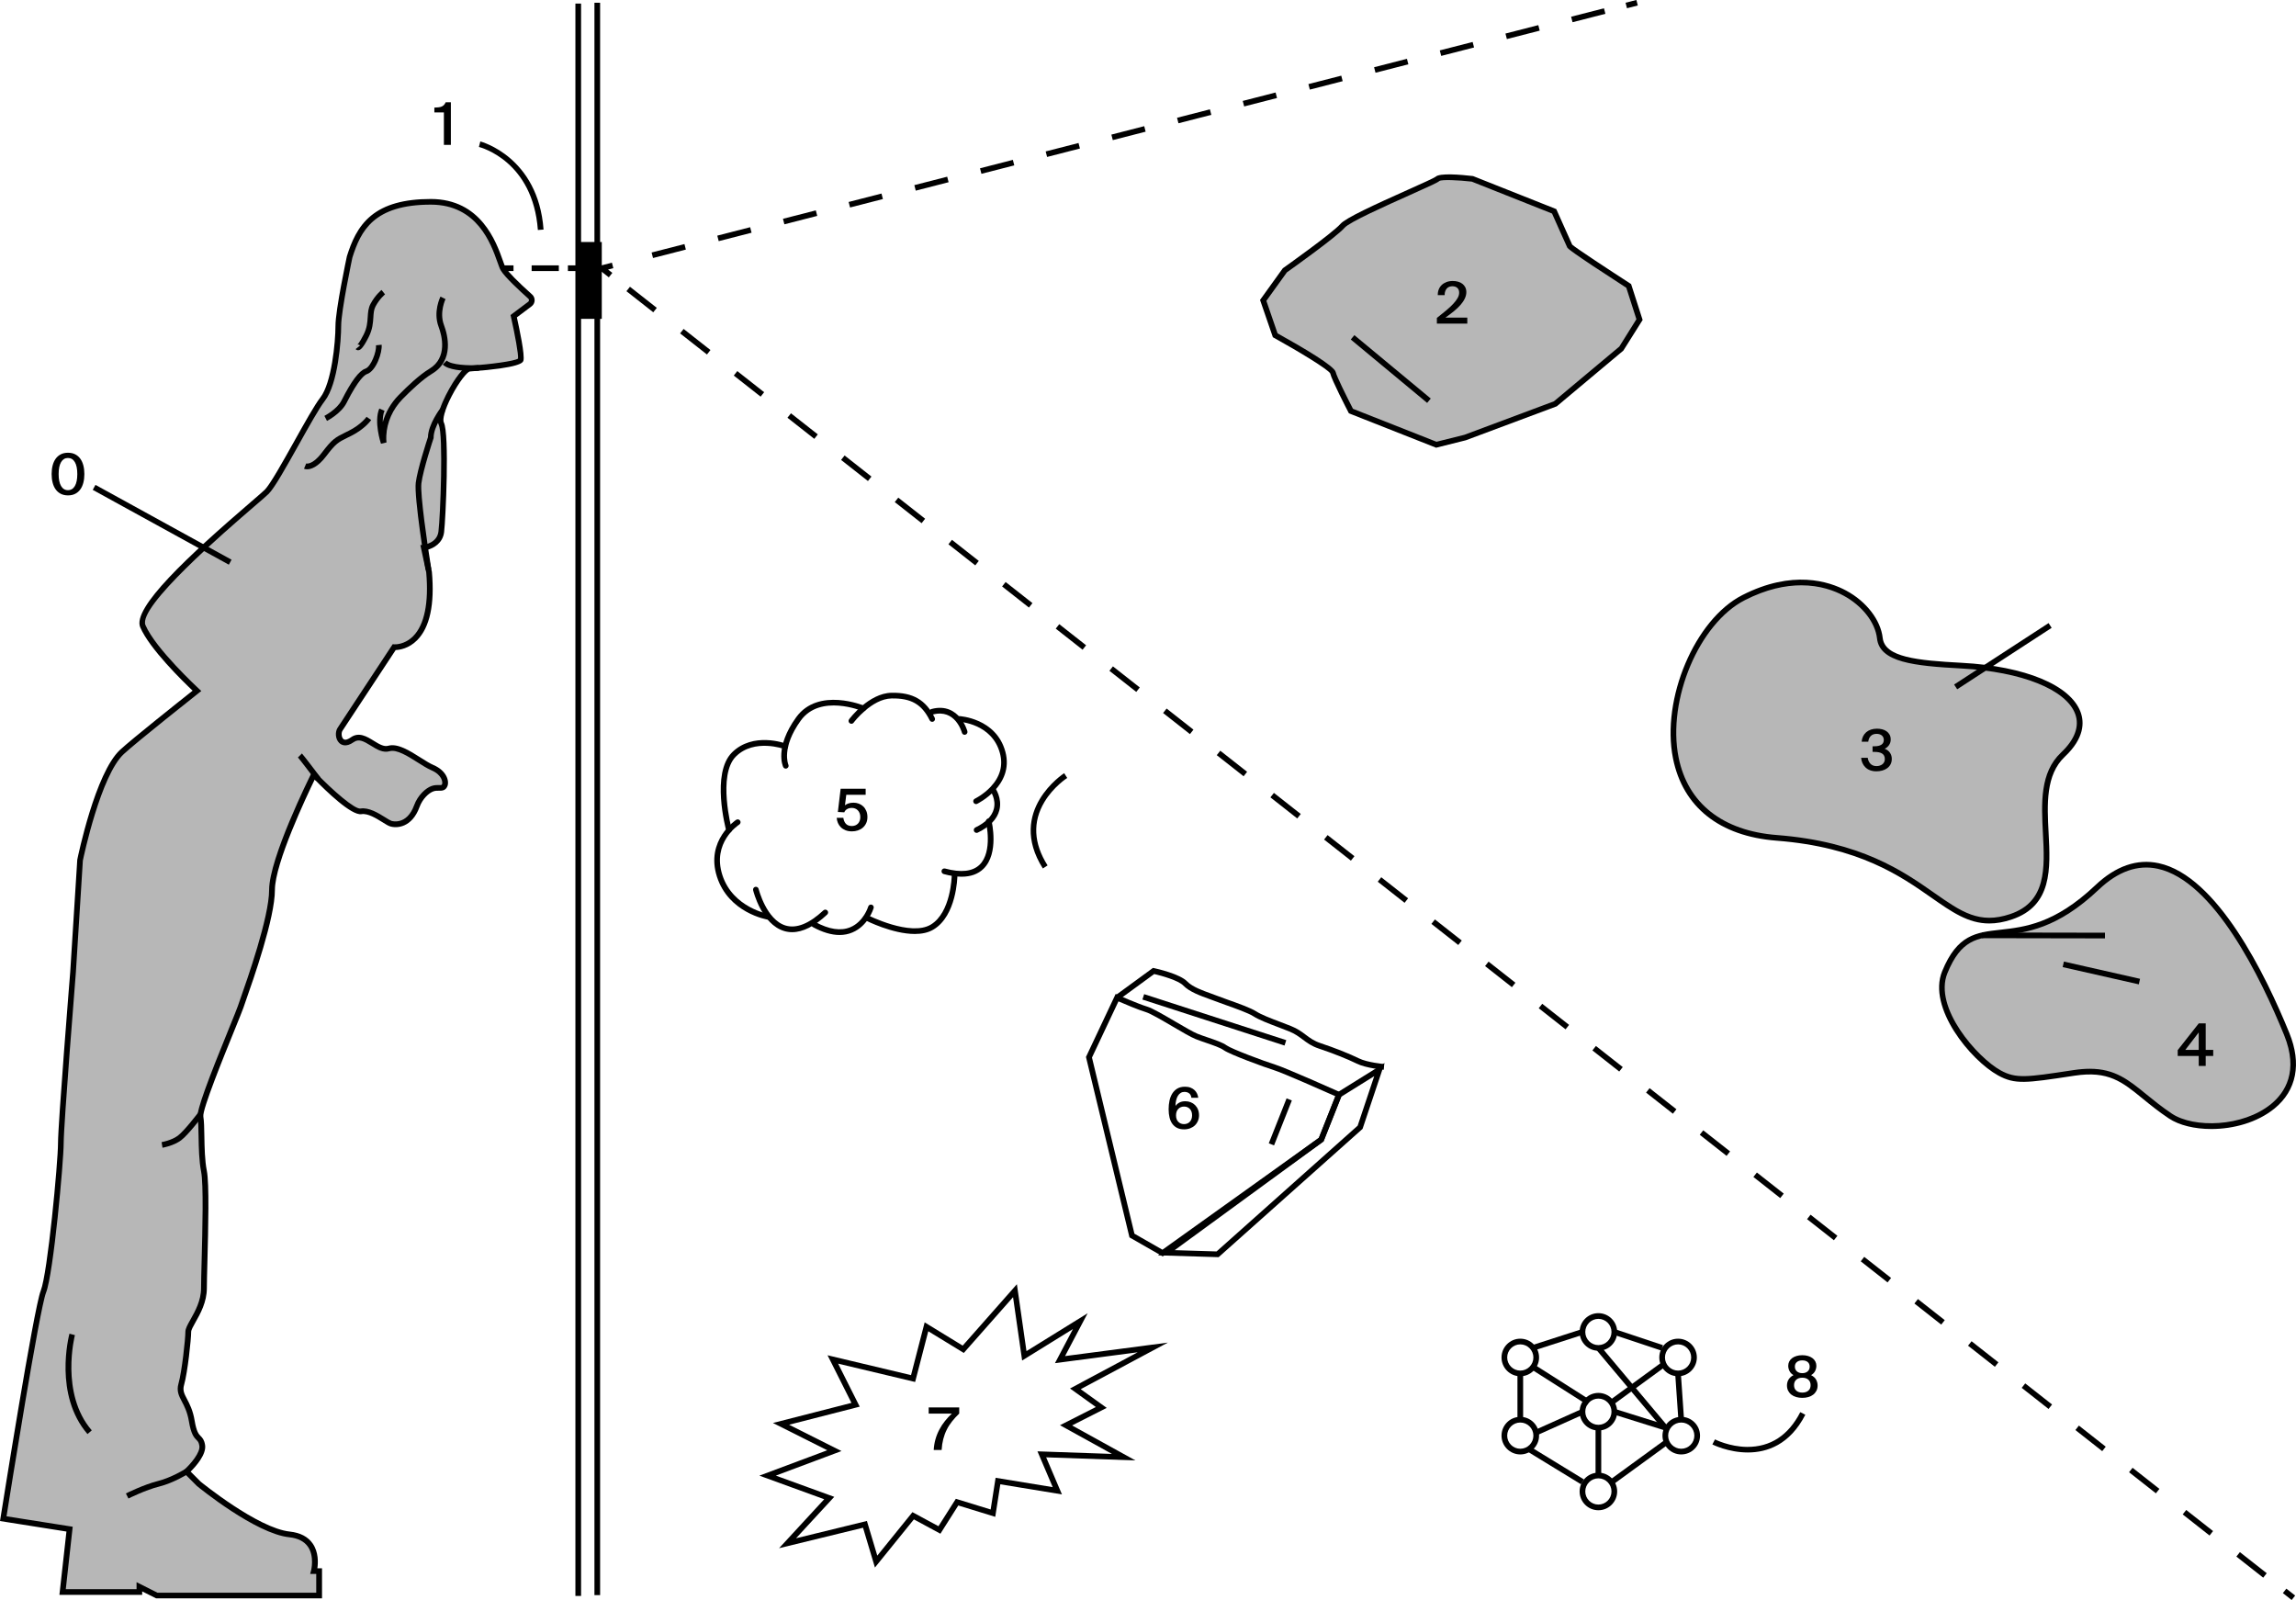 <svg width="564" height="393" viewBox="0 0 564 393" fill="none" xmlns="http://www.w3.org/2000/svg">
<g clip-path="url(#clip0_714_5906)">
<path d="M115.465 90.543C115.465 90.543 127.464 89.685 127.896 88.395C128.328 87.105 126.182 77.67 126.182 77.67L130.154 74.685C130.753 74.232 130.795 73.346 130.238 72.844C128.349 71.15 124.565 67.677 123.611 66.087C122.322 63.939 119.966 49.574 105.821 49.574C92.044 49.574 88.247 55.578 85.891 63.088C85.891 63.088 83.104 76.171 83.104 80.034C83.104 83.897 82.247 94.19 79.243 98.053C76.24 101.916 68.101 118.213 65.53 120.786C62.959 123.36 32.521 147.808 35.092 153.819C37.664 159.823 48.381 169.691 48.381 169.691C48.381 169.691 33.183 181.699 29.95 184.705C23.95 190.283 19.665 211.301 19.665 211.301L17.95 238.755C17.95 238.755 14.947 276.077 14.947 280.791C14.947 285.505 12.376 312.966 10.662 317.255C8.947 321.544 0.794 373.021 0.794 373.021L17.086 375.594L15.372 391.041H34.235V389.75L38.521 391.898H78.386V385.894H77.097C77.097 385.894 79.243 377.742 71.098 376.885C62.952 376.027 48.806 364.444 48.806 364.444L45.803 361.438C45.803 361.438 50.088 357.575 49.663 355.002C49.231 352.429 47.949 354.144 47.092 348.998C46.235 343.852 43.663 342.994 44.52 339.988C45.378 336.983 46.235 328.838 46.235 327.122C46.235 325.407 50.095 321.544 50.095 316.397C50.095 311.251 50.952 291.948 50.095 287.653C49.238 283.364 49.663 276.928 49.238 274.355C48.806 271.781 58.241 249.906 59.098 247.333C59.955 244.759 66.812 226.315 66.812 218.588C66.812 210.862 77.097 190.276 77.097 190.276C77.097 190.276 86.1 199.711 88.672 199.286C91.243 198.854 94.671 201.859 95.96 202.291C97.25 202.724 100.678 202.724 102.392 198.003C103.194 195.806 104.943 194.16 106.253 193.714C107.751 193.205 108.796 194 109.256 192.856C109.577 192.061 109.256 189.851 106.253 188.568C103.249 187.278 98.539 182.989 95.535 183.847C92.532 184.705 89.536 179.558 86.532 181.699C83.529 183.847 82.672 180.409 83.529 179.126C84.386 177.843 96.818 158.966 96.818 158.966C96.818 158.966 107.103 159.823 105.389 140.521L104.099 134.517C104.099 134.517 107.96 134.085 108.385 130.654C108.817 127.223 109.674 106.63 108.385 104.057C107.103 101.484 113.535 90.334 115.465 90.543Z" fill="#B7B7B7"/>
<path d="M79.083 392.596H38.353L34.925 390.88V391.738H14.592L16.32 376.18L0 373.6L0.111 372.91C0.446 370.804 8.285 321.306 10.013 316.99C11.7 312.778 14.25 285.449 14.25 280.784C14.25 276.091 17.128 240.213 17.253 238.693L18.982 211.155C19.156 210.29 23.386 189.851 29.476 184.188C32.354 181.518 44.367 171.978 47.315 169.642C44.994 167.445 36.73 159.405 34.451 154.091C32.403 149.314 46.263 136.497 61.537 123.359C63.321 121.825 64.603 120.717 65.035 120.291C66.345 118.98 69.474 113.395 72.226 108.471C74.819 103.834 77.271 99.448 78.693 97.621C81.466 94.05 82.407 84.043 82.407 80.034C82.407 76.143 85.097 63.479 85.208 62.942C86.281 59.518 87.808 55.711 91.131 52.977C94.483 50.215 99.291 48.877 105.821 48.877C118.168 48.877 121.917 59.455 123.513 63.967C123.792 64.755 124.036 65.445 124.21 65.731C124.858 66.812 127.227 69.218 130.704 72.328C131.129 72.705 131.352 73.249 131.331 73.814C131.311 74.385 131.032 74.901 130.579 75.243L126.969 77.956C127.562 80.62 128.997 87.328 128.565 88.611C128.426 89.036 127.987 90.34 115.52 91.233L115.458 91.24L115.416 91.233C114.796 91.352 112.817 93.702 110.949 97.314C109.151 100.787 108.691 103.081 109.019 103.743C110.454 106.616 109.465 127.697 109.089 130.737C108.754 133.422 106.531 134.656 104.943 135.061L106.092 140.451C106.803 148.464 105.584 154.119 102.476 157.25C100.413 159.321 98.135 159.628 97.201 159.663C95.57 162.146 84.909 178.331 84.121 179.509C83.815 179.977 83.856 181.043 84.323 181.497C84.804 181.964 85.668 181.469 86.135 181.134C88.156 179.691 90.114 180.897 91.842 181.964C93.103 182.745 94.288 183.477 95.347 183.177C97.689 182.508 100.685 184.405 103.326 186.085C104.504 186.831 105.618 187.536 106.531 187.926C109.702 189.286 110.42 191.824 109.904 193.114C109.451 194.244 108.517 194.223 107.834 194.216C107.409 194.209 106.97 194.202 106.483 194.37C105.361 194.753 103.779 196.239 103.054 198.24C101.221 203.282 97.472 203.526 95.751 202.954C95.284 202.8 94.699 202.431 93.954 201.964C92.427 201.015 90.344 199.718 88.804 199.976C86.323 200.395 80.045 194.286 77.306 191.476C75.355 195.492 67.53 212.019 67.53 218.588C67.53 225.513 62.283 240.415 60.311 246.029C60.067 246.726 59.879 247.249 59.781 247.556C59.544 248.253 58.743 250.227 57.635 252.96C55.05 259.32 49.663 272.548 49.949 274.243C50.137 275.352 50.165 277.074 50.2 279.069C50.248 281.879 50.311 285.059 50.799 287.52C51.44 290.728 51.154 301.697 50.952 309.71C50.876 312.555 50.813 315.009 50.813 316.397C50.813 319.842 49.21 322.687 48.039 324.758C47.482 325.742 46.959 326.676 46.959 327.122C46.959 328.963 46.095 337.115 45.217 340.183C44.834 341.522 45.252 342.31 45.942 343.628C46.583 344.856 47.391 346.383 47.803 348.886C48.269 351.683 48.82 352.24 49.301 352.736C49.726 353.168 50.158 353.607 50.374 354.89C50.771 357.261 48.053 360.246 46.827 361.452L49.322 363.949C49.412 364.019 63.349 375.364 71.195 376.187C73.766 376.459 75.662 377.449 76.819 379.13C78.275 381.236 78.156 383.858 77.961 385.197H79.104V392.596H79.083ZM38.681 391.201H77.683V386.591H76.191L76.421 385.72C76.428 385.685 77.285 382.296 75.641 379.918C74.721 378.593 73.167 377.805 71.021 377.582C62.763 376.71 48.945 365.469 48.36 364.988L44.792 361.418L45.336 360.922C46.883 359.528 49.238 356.717 48.973 355.121C48.834 354.27 48.625 354.061 48.283 353.712C47.684 353.105 46.938 352.345 46.402 349.116C46.019 346.829 45.28 345.414 44.681 344.277C43.949 342.882 43.315 341.676 43.852 339.8C44.681 336.892 45.538 328.866 45.538 327.122C45.538 326.313 46.067 325.372 46.799 324.075C47.893 322.136 49.391 319.479 49.391 316.397C49.391 314.996 49.454 312.534 49.531 309.675C49.726 302.178 50.018 290.847 49.405 287.792C48.89 285.205 48.827 281.963 48.778 279.096C48.743 277.158 48.715 275.484 48.541 274.473C48.248 272.723 51.168 265.066 56.311 252.43C57.37 249.829 58.206 247.765 58.429 247.109C58.534 246.803 58.715 246.273 58.966 245.561C60.729 240.548 66.108 225.276 66.108 218.588C66.108 210.792 76.045 190.813 76.47 189.962L76.916 189.077L77.599 189.795C81.808 194.202 87.201 198.833 88.553 198.596C90.616 198.254 92.957 199.711 94.671 200.778C95.284 201.162 95.87 201.524 96.176 201.629C96.211 201.643 99.897 202.807 101.73 197.766C102.615 195.332 104.559 193.554 106.016 193.052C106.74 192.808 107.374 192.815 107.841 192.822C108.503 192.836 108.51 192.815 108.594 192.591C108.789 192.096 108.531 190.304 105.967 189.202C104.956 188.77 103.793 188.031 102.566 187.257C100.169 185.737 97.452 184.021 95.716 184.516C94.065 184.99 92.553 184.056 91.097 183.149C89.292 182.034 88.114 181.42 86.93 182.264C84.937 183.686 83.752 182.898 83.334 182.494C82.323 181.518 82.296 179.705 82.944 178.735C83.787 177.466 96.107 158.763 96.232 158.575L96.462 158.227L96.873 158.261C96.971 158.268 99.354 158.415 101.507 156.232C104.253 153.443 105.354 148.045 104.699 140.612L103.263 133.896L104.03 133.813C104.162 133.799 107.347 133.394 107.702 130.556C108.169 126.846 108.928 106.672 107.772 104.357C106.587 101.986 110.141 95.522 111.946 92.928C114.078 89.866 115.067 89.79 115.479 89.831C120.517 89.469 126.328 88.709 127.255 88.081C127.387 87.077 126.489 82.161 125.506 77.816L125.408 77.377L129.743 74.12C129.91 73.995 129.938 73.834 129.938 73.744C129.945 73.66 129.924 73.493 129.778 73.36C127.673 71.477 124.001 68.081 123.018 66.443C122.774 66.038 122.537 65.362 122.203 64.427C120.572 59.832 117.186 50.264 105.828 50.264C91.821 50.264 88.63 56.701 86.56 63.291C86.546 63.36 83.808 76.282 83.808 80.027C83.808 83.479 83.069 94.266 79.801 98.471C78.442 100.215 75.906 104.754 73.446 109.148C70.373 114.636 67.474 119.824 66.025 121.274C65.558 121.742 64.324 122.802 62.45 124.412C55.37 130.507 33.81 149.043 35.733 153.533C38.214 159.335 48.75 169.07 48.855 169.168L49.454 169.719L48.813 170.228C48.66 170.346 33.601 182.257 30.424 185.207C24.786 190.444 20.584 210.283 20.354 211.385L18.64 238.79C18.612 239.174 15.644 276.147 15.644 280.784C15.644 285.17 13.142 312.924 11.309 317.506C9.749 321.411 2.578 366.299 1.603 372.435L17.86 375.002L16.16 390.329H33.545V388.614L38.681 391.201Z" fill="black"/>
<path d="M142.739 0.879H141.345V391.996H142.739V0.879Z" fill="black"/>
<path d="M147.414 0.677H146.021V391.794H147.414V0.677Z" fill="black"/>
<path d="M147.825 59.441H142.251V78.318H147.825V59.441Z" fill="black"/>
<path d="M126.14 65.18H123.395V66.575H126.14V65.18Z" fill="black"/>
<path d="M137.275 65.18H130.593V66.575H137.275V65.18Z" fill="black"/>
<path d="M142.251 65.18H139.505V66.575H142.251V65.18Z" fill="black"/>
<path d="M401.971 -0.008L399.311 0.674L399.657 2.025L402.317 1.343L401.971 -0.008Z" fill="black"/>
<path d="M160.41 63.374L160.062 62.021L168.131 59.95L168.479 61.303L160.41 63.374ZM176.549 59.232L176.2 57.879L184.27 55.808L184.618 57.161L176.549 59.232ZM192.68 55.097L192.332 53.744L200.401 51.673L200.75 53.026L192.68 55.097ZM208.812 50.962L208.464 49.609L216.533 47.538L216.881 48.89L208.812 50.962ZM224.951 46.826L224.602 45.473L232.671 43.402L233.02 44.755L224.951 46.826ZM241.082 42.691L240.734 41.338L248.803 39.267L249.151 40.62L241.082 42.691ZM257.214 38.549L256.865 37.196L264.935 35.125L265.283 36.478L257.214 38.549ZM273.352 34.414L273.004 33.061L281.073 30.99L281.422 32.343L273.352 34.414ZM289.484 30.278L289.136 28.926L297.205 26.855L297.553 28.207L289.484 30.278ZM305.623 26.143L305.274 24.79L313.343 22.719L313.692 24.072L305.623 26.143ZM321.754 22.008L321.406 20.655L329.475 18.584L329.823 19.937L321.754 22.008ZM337.886 17.866L337.537 16.513L345.607 14.442L345.955 15.795L337.886 17.866ZM354.024 13.73L353.676 12.378L361.745 10.307L362.094 11.659L354.024 13.73ZM370.156 9.595L369.807 8.242L377.877 6.171L378.225 7.524L370.156 9.595ZM386.287 5.46L385.939 4.107L394.008 2.036L394.357 3.389L386.287 5.46Z" fill="black"/>
<path d="M149.554 68.123L146.285 65.557L150.313 64.518L150.662 65.871L149.365 66.206L150.418 67.028L149.554 68.123Z" fill="black"/>
<path d="M555.945 387.512L549.353 382.331L550.217 381.236L556.809 386.417L555.945 387.512ZM542.761 377.156L536.169 371.975L537.033 370.88L543.625 376.062L542.761 377.156ZM529.584 366.794L522.992 361.613L523.856 360.518L530.448 365.699L529.584 366.794ZM516.4 356.432L509.807 351.25L510.672 350.155L517.264 355.337L516.4 356.432ZM503.216 346.069L496.624 340.888L497.488 339.793L504.08 344.974L503.216 346.069ZM490.031 335.714L483.439 330.532L484.304 329.438L490.896 334.619L490.031 335.714ZM476.854 325.351L470.262 320.17L471.126 319.075L477.719 324.256L476.854 325.351ZM463.67 314.989L457.078 309.807L457.942 308.713L464.534 313.894L463.67 314.989ZM450.486 304.633L443.894 299.452L444.758 298.357L451.35 303.538L450.486 304.633ZM437.302 294.271L430.71 289.089L431.574 287.995L438.166 293.176L437.302 294.271ZM424.125 283.908L417.533 278.727L418.397 277.632L424.989 282.813L424.125 283.908ZM410.941 273.553L404.349 268.371L405.213 267.277L411.805 272.458L410.941 273.553ZM397.757 263.19L391.165 258.009L392.029 256.914L398.621 262.095L397.757 263.19ZM384.573 252.828L377.981 247.646L378.845 246.552L385.437 251.733L384.573 252.828ZM371.389 242.472L364.797 237.291L365.661 236.196L372.253 241.377L371.389 242.472ZM358.212 232.11L351.62 226.928L352.484 225.834L359.076 231.015L358.212 232.11ZM345.028 221.747L338.436 216.566L339.3 215.471L345.892 220.652L345.028 221.747ZM331.844 211.392L325.252 206.21L326.116 205.116L332.708 210.297L331.844 211.392ZM318.66 201.029L312.068 195.848L312.932 194.753L319.524 199.934L318.66 201.029ZM305.483 190.667L298.891 185.486L299.755 184.391L306.347 189.572L305.483 190.667ZM292.299 180.311L285.707 175.13L286.571 174.035L293.163 179.216L292.299 180.311ZM279.115 169.949L272.523 164.768L273.387 163.673L279.979 168.854L279.115 169.949ZM265.931 159.586L259.339 154.405L260.203 153.31L266.795 158.492L265.931 159.586ZM252.754 149.231L246.162 144.05L247.026 142.955L253.618 148.136L252.754 149.231ZM239.57 138.868L232.978 133.687L233.842 132.592L240.434 137.774L239.57 138.868ZM226.386 128.506L219.794 123.325L220.658 122.23L227.25 127.411L226.386 128.506ZM213.202 118.15L206.61 112.969L207.474 111.874L214.066 117.056L213.202 118.15ZM200.025 107.788L193.433 102.607L194.297 101.512L200.889 106.693L200.025 107.788ZM186.841 97.425L180.249 92.244L181.113 91.149L187.705 96.331L186.841 97.425ZM173.657 87.07L167.065 81.889L167.929 80.794L174.521 85.975L173.657 87.07ZM160.473 76.707L153.881 71.526L154.745 70.431L161.337 75.613L160.473 76.707Z" fill="black"/>
<path d="M561.634 390.205L560.774 391.302L562.933 392.999L563.794 391.902L561.634 390.205Z" fill="black"/>
<path d="M39.921 281.907L39.691 280.533C39.712 280.526 42.123 280.115 43.677 278.95C45.294 277.737 48.681 273.281 48.715 273.232L49.823 274.076C49.677 274.264 46.283 278.734 44.514 280.066C42.681 281.439 40.033 281.893 39.921 281.907Z" fill="black"/>
<path d="M77.627 191.803C76.066 189.739 73.481 186.357 73.181 186.05L74.164 185.067C74.603 185.506 78.052 190.053 78.735 190.96L77.627 191.803Z" fill="black"/>
<path d="M31.546 368.07L30.925 366.822C31.107 366.731 35.322 364.632 38.785 363.767C42.061 362.945 45.412 360.873 45.447 360.853L46.186 362.038C46.039 362.129 42.625 364.249 39.127 365.127C35.803 365.95 31.587 368.049 31.546 368.07Z" fill="black"/>
<path d="M115.952 91.107C113.743 91.107 110.106 90.891 108.754 89.538L109.737 88.555C110.824 89.643 115.13 89.817 117.59 89.671L117.674 91.066C117.471 91.073 116.823 91.107 115.952 91.107Z" fill="black"/>
<path d="M80.324 103.388L79.689 102.146C79.717 102.132 82.783 100.529 83.891 98.346C86.281 93.611 88.191 91.066 89.724 90.557C91.124 90.096 92.518 86.373 92.365 84.811L93.751 84.671C93.94 86.596 92.4 91.142 90.156 91.882C89.633 92.056 88.107 93.088 85.132 98.974C83.822 101.568 80.463 103.311 80.324 103.388Z" fill="black"/>
<path d="M87.968 86.024C87.724 86.024 87.501 85.919 87.355 85.738L88.442 84.866C88.219 84.587 87.877 84.594 87.752 84.678C87.801 84.65 88.233 84.322 89.313 82.195C90.163 80.522 90.246 79.162 90.33 77.844C90.4 76.714 90.469 75.654 91.027 74.608C92.17 72.468 93.654 71.268 93.717 71.219L94.588 72.307C94.574 72.314 93.257 73.388 92.253 75.264C91.835 76.045 91.779 76.917 91.717 77.928C91.633 79.253 91.529 80.898 90.553 82.823C89.104 85.682 88.497 85.975 88.051 86.017C88.031 86.024 87.996 86.024 87.968 86.024Z" fill="black"/>
<path d="M104.566 140.005C104.448 139.273 101.688 122.042 102.127 118.555C102.538 115.27 104.803 108.346 105.124 107.369C105.193 104.19 108.064 100.403 108.183 100.243L109.291 101.086C109.263 101.121 106.517 104.754 106.517 107.488V107.6L106.483 107.704C106.455 107.781 103.925 115.403 103.514 118.722C103.187 121.358 104.963 133.645 105.946 139.782L104.566 140.005Z" fill="black"/>
<path d="M93.584 108.994C93.508 108.771 91.8 103.555 93.173 100.347L94.455 100.898C94.114 101.693 94.009 102.676 94.03 103.667C94.72 101.226 96.044 98.945 97.905 97.049C99.988 94.922 102.984 92.07 105.458 90.584C109.981 87.865 108.559 82.467 107.737 80.271C106.357 76.596 108.12 73.004 108.197 72.851L109.444 73.472C109.43 73.507 107.883 76.686 109.047 79.783C109.995 82.307 111.604 88.52 106.183 91.777C103.842 93.186 100.936 95.947 98.908 98.018C96.476 100.508 95.055 103.694 94.894 107C94.866 107.613 94.88 108.178 94.943 108.673L93.584 108.994Z" fill="black"/>
<path d="M75.46 115.27C75.028 115.27 74.756 115.166 74.679 115.131L75.216 113.841C75.23 113.848 76.686 114.294 79.007 111.24C81.613 107.802 82.309 107.46 84.881 106.191L85.696 105.786C88.692 104.28 90.023 102.397 90.037 102.376L91.187 103.164C91.124 103.255 89.668 105.354 86.323 107.035L85.501 107.439C83.041 108.653 82.532 108.911 80.121 112.083C78.059 114.782 76.386 115.27 75.46 115.27Z" fill="black"/>
<path d="M21.49 352.24C13.198 342.638 16.898 328.196 17.058 327.583L18.403 327.938C18.368 328.078 14.738 342.282 22.542 351.327L21.49 352.24Z" fill="black"/>
<path d="M132.126 56.492C130.892 39.644 118.189 36.234 117.646 36.094L117.987 34.742C118.127 34.776 132.209 38.5 133.52 56.387L132.126 56.492Z" fill="black"/>
<path d="M285.624 308.608L277.45 303.929L266.76 259.613L274.056 244.139L274.676 244.411C274.725 244.432 279.526 246.552 281.812 247.249C283.171 247.66 286 249.32 288.731 250.924C290.885 252.186 293.108 253.49 294.181 253.915C295.003 254.243 295.923 254.557 296.808 254.857C298.64 255.485 300.368 256.07 301.351 256.782C302.626 257.695 310.723 260.708 313.309 261.51C315.866 262.305 328.646 268.009 329.189 268.253L329.803 268.525L325.113 280.359L324.946 280.477L285.624 308.608ZM278.669 303.022L285.547 306.955L323.977 279.466L328.026 269.257C325.399 268.085 315.079 263.518 312.911 262.848C310.64 262.144 302.083 259.02 300.557 257.925C299.734 257.332 298.027 256.754 296.376 256.182C295.47 255.875 294.536 255.554 293.679 255.213C292.501 254.745 290.334 253.476 288.035 252.123C285.498 250.638 282.62 248.943 281.422 248.581C279.533 248.009 276.147 246.566 274.746 245.959L268.238 259.759L278.669 303.022Z" fill="black"/>
<path d="M299.351 308.789L284.446 308.336L323.977 279.466L328.36 268.413L340.123 261.091L334.708 277.276L299.351 308.789ZM288.55 307.067L298.842 307.381L333.503 276.488L337.572 264.327L329.489 269.362L325.127 280.359L288.55 307.067Z" fill="black"/>
<path d="M339.913 262.758C339.732 262.744 335.503 262.367 333.21 261.224C331.043 260.15 327.252 258.643 323.998 257.57C322.158 256.963 321.036 256.119 319.956 255.31C318.988 254.585 318.075 253.902 316.625 253.323C315.81 253.002 314.974 252.681 314.138 252.36C311.601 251.398 309.211 250.485 307.838 249.599C306.668 248.839 303.407 247.674 301.023 246.83C299.985 246.461 299.086 246.14 298.466 245.896C298.041 245.729 297.553 245.554 297.024 245.359C294.85 244.578 292.139 243.602 290.662 242.068C289.449 240.812 285.359 239.662 283.533 239.243L274.816 245.61L273.993 244.48L283.219 237.737L283.526 237.8C284.167 237.939 289.86 239.209 291.665 241.091C292.912 242.388 295.456 243.302 297.491 244.034C298.034 244.229 298.543 244.411 298.975 244.585C299.567 244.822 300.459 245.136 301.483 245.506C304.069 246.426 307.281 247.57 308.591 248.42C309.838 249.229 312.159 250.115 314.626 251.049C315.462 251.37 316.312 251.691 317.134 252.019C318.758 252.66 319.789 253.434 320.786 254.18C321.824 254.961 322.806 255.694 324.43 256.231C327.747 257.325 331.607 258.86 333.83 259.961C335.893 260.987 339.99 261.349 340.032 261.356L339.913 262.758Z" fill="black"/>
<path d="M281.056 244.185L280.627 245.512L315.536 256.809L315.965 255.482L281.056 244.185Z" fill="black"/>
<path d="M316.041 269.783L311.669 280.816L312.964 281.331L317.337 270.297L316.041 269.783Z" fill="black"/>
<path d="M214.923 385.022L211.996 375.246L191.37 380.274L202.464 368.244L186.534 362.45L203.209 356.215L189.865 349.514L209.153 344.577L203.279 332.882L223.787 337.764L227.139 324.8L236.476 330.511L249.792 315.428L252.148 331.864L267.171 322.562L261.625 333.085L286.871 329.772L265.471 341.216L271.861 345.804L263.353 350.121L278.913 358.712L256.984 357.952L260.865 367.059L245.723 364.576L244.476 372.568L235.403 369.779L231.006 376.717L224.491 373.196L214.923 385.022ZM212.951 373.579L215.502 382.094L224.135 371.417L230.525 374.869L234.797 368.133L243.347 370.762L244.566 362.973L258.593 365.274L254.845 356.48L273.143 357.115L260.377 350.065L269.185 345.595L262.844 341.041L279.47 332.15L259.144 334.821L263.562 326.446L251.082 334.172L248.852 318.615L236.755 332.317L228.024 326.983L224.797 339.444L205.878 334.939L211.188 345.504L193.837 349.946L206.708 356.411L190.583 362.443L204.931 367.659L195.544 377.833L212.951 373.579Z" fill="black"/>
<path d="M392.636 370.95C390.092 370.95 388.023 368.879 388.023 366.334C388.023 363.788 390.092 361.717 392.636 361.717C395.179 361.717 397.249 363.788 397.249 366.334C397.249 368.879 395.179 370.95 392.636 370.95ZM392.636 363.112C390.859 363.112 389.416 364.555 389.416 366.334C389.416 368.112 390.859 369.555 392.636 369.555C394.413 369.555 395.855 368.112 395.855 366.334C395.855 364.555 394.413 363.112 392.636 363.112Z" fill="black"/>
<path d="M412.99 357.24C410.447 357.24 408.377 355.169 408.377 352.624C408.377 350.079 410.447 348.008 412.99 348.008C415.533 348.008 417.603 350.079 417.603 352.624C417.603 355.169 415.533 357.24 412.99 357.24ZM412.99 349.402C411.213 349.402 409.771 350.846 409.771 352.624C409.771 354.402 411.213 355.846 412.99 355.846C414.767 355.846 416.209 354.402 416.209 352.624C416.209 350.846 414.767 349.402 412.99 349.402Z" fill="black"/>
<path d="M412.21 338.043C409.666 338.043 407.597 335.972 407.597 333.426C407.597 330.881 409.666 328.81 412.21 328.81C414.753 328.81 416.823 330.881 416.823 333.426C416.823 335.972 414.753 338.043 412.21 338.043ZM412.21 330.204C410.433 330.204 408.99 331.648 408.99 333.426C408.99 335.204 410.433 336.648 412.21 336.648C413.986 336.648 415.429 335.204 415.429 333.426C415.429 331.648 413.98 330.204 412.21 330.204Z" fill="black"/>
<path d="M392.636 331.774C390.092 331.774 388.023 329.702 388.023 327.157C388.023 324.612 390.092 322.541 392.636 322.541C395.179 322.541 397.249 324.612 397.249 327.157C397.249 329.702 395.179 331.774 392.636 331.774ZM392.636 323.942C390.859 323.942 389.416 325.386 389.416 327.164C389.416 328.942 390.859 330.386 392.636 330.386C394.413 330.386 395.855 328.942 395.855 327.164C395.855 325.386 394.413 323.942 392.636 323.942Z" fill="black"/>
<path d="M392.636 351.362C390.092 351.362 388.023 349.291 388.023 346.745C388.023 344.2 390.092 342.129 392.636 342.129C395.179 342.129 397.249 344.2 397.249 346.745C397.249 349.291 395.179 351.362 392.636 351.362ZM392.636 343.524C390.859 343.524 389.416 344.967 389.416 346.745C389.416 348.524 390.859 349.967 392.636 349.967C394.413 349.967 395.855 348.524 395.855 346.745C395.855 344.967 394.413 343.524 392.636 343.524Z" fill="black"/>
<path d="M373.452 357.24C370.908 357.24 368.839 355.169 368.839 352.624C368.839 350.079 370.908 348.008 373.452 348.008C375.995 348.008 378.065 350.079 378.065 352.624C378.065 355.169 375.995 357.24 373.452 357.24ZM373.452 349.402C371.675 349.402 370.233 350.846 370.233 352.624C370.233 354.402 371.675 355.846 373.452 355.846C375.229 355.846 376.671 354.402 376.671 352.624C376.671 350.846 375.229 349.402 373.452 349.402Z" fill="black"/>
<path d="M373.452 338.043C370.908 338.043 368.839 335.972 368.839 333.426C368.839 330.881 370.908 328.81 373.452 328.81C375.995 328.81 378.065 330.881 378.065 333.426C378.065 335.972 375.995 338.043 373.452 338.043ZM373.452 330.204C371.675 330.204 370.233 331.648 370.233 333.426C370.233 335.204 371.675 336.648 373.452 336.648C375.229 336.648 376.671 335.204 376.671 333.426C376.671 331.648 375.229 330.204 373.452 330.204Z" fill="black"/>
<path d="M388.492 326.484L376.35 330.403L376.777 331.73L388.92 327.811L388.492 326.484Z" fill="black"/>
<path d="M396.764 326.485L396.323 327.808L408.064 331.724L408.505 330.401L396.764 326.485Z" fill="black"/>
<path d="M412.891 337.287L411.5 337.383L412.283 348.743L413.673 348.647L412.891 337.287Z" fill="black"/>
<path d="M374.149 337.345H372.755V348.705H374.149V337.345Z" fill="black"/>
<path d="M375.903 355.319L375.177 356.509L388.347 364.563L389.074 363.372L375.903 355.319Z" fill="black"/>
<path d="M408.666 353.872L395.417 363.515L396.237 364.643L409.485 355L408.666 353.872Z" fill="black"/>
<path d="M388.432 346.127L377.082 351.219L377.652 352.492L389.002 347.399L388.432 346.127Z" fill="black"/>
<path d="M407.899 334.82L395.437 343.921L396.258 345.048L408.721 335.947L407.899 334.82Z" fill="black"/>
<path d="M376.943 335.182L376.196 336.36L389.902 345.069L390.649 343.891L376.943 335.182Z" fill="black"/>
<path d="M393.333 350.664H391.939V362.415H393.333V350.664Z" fill="black"/>
<path d="M396.774 346.078L396.358 347.409L408.882 351.326L409.298 349.995L396.774 346.078Z" fill="black"/>
<path d="M393.17 330.623L392.103 331.52L408.543 351.106L409.61 350.208L393.17 330.623Z" fill="black"/>
<path d="M239.765 197.501C239.507 197.501 239.256 197.354 239.138 197.103C238.971 196.755 239.117 196.343 239.466 196.176C239.486 196.169 241.563 195.158 243.347 193.254C245.667 190.778 246.434 188.003 245.625 185.004C243.66 177.71 235.696 177.292 235.612 177.285C235.229 177.271 234.929 176.943 234.943 176.56C234.957 176.176 235.285 175.869 235.668 175.89C235.758 175.897 244.734 176.371 246.963 184.635C249.207 192.968 240.141 197.389 240.051 197.431C239.967 197.48 239.863 197.501 239.765 197.501Z" fill="black"/>
<path d="M236.957 180.486C236.65 180.486 236.372 180.283 236.288 179.97C236.218 179.725 234.595 174.042 229.145 175.507C228.776 175.604 228.393 175.388 228.288 175.011C228.191 174.642 228.407 174.258 228.783 174.154C232.344 173.191 234.574 174.746 235.821 176.225C237.131 177.773 237.612 179.523 237.633 179.6C237.73 179.97 237.514 180.353 237.145 180.451C237.075 180.479 237.013 180.486 236.957 180.486Z" fill="black"/>
<path d="M239.898 204.572C239.64 204.572 239.389 204.425 239.271 204.181C239.103 203.833 239.25 203.414 239.591 203.247C242.148 202.006 243.681 200.464 244.134 198.665C244.727 196.343 243.319 194.342 243.305 194.321C243.082 194.007 243.152 193.575 243.465 193.345C243.779 193.121 244.211 193.191 244.441 193.505C244.518 193.61 246.239 196.057 245.493 199.007C244.929 201.225 243.152 203.072 240.204 204.502C240.1 204.551 239.995 204.572 239.898 204.572Z" fill="black"/>
<path d="M236.197 215.339C234.88 215.339 233.41 215.122 231.793 214.683C231.424 214.585 231.201 214.202 231.299 213.825C231.396 213.456 231.779 213.233 232.156 213.33C236.065 214.383 238.915 214.063 240.629 212.389C243.918 209.181 242.218 201.964 242.197 201.894C242.107 201.517 242.336 201.141 242.713 201.05C243.089 200.959 243.465 201.19 243.556 201.566C243.633 201.894 245.458 209.634 241.605 213.386C240.274 214.69 238.462 215.339 236.197 215.339Z" fill="black"/>
<path d="M224.721 229.404C219.23 229.404 212.875 226.196 212.526 226.022C212.185 225.848 212.045 225.429 212.22 225.081C212.394 224.739 212.812 224.599 213.153 224.774C213.258 224.83 223.682 230.08 228.637 227.103C233.598 224.118 233.786 215.192 233.786 215.102C233.793 214.718 234.093 214.432 234.49 214.411C234.874 214.418 235.18 214.732 235.18 215.116C235.173 215.513 234.971 224.913 229.355 228.288C228.031 229.097 226.421 229.404 224.721 229.404Z" fill="black"/>
<path d="M206.241 229.655C204.241 229.655 202.039 229.007 199.649 227.703C199.307 227.521 199.182 227.096 199.37 226.754C199.551 226.412 199.976 226.294 200.318 226.475C203.649 228.288 206.519 228.714 208.847 227.758C212.129 226.405 213.265 222.717 213.272 222.675C213.383 222.305 213.773 222.096 214.136 222.207C214.505 222.319 214.714 222.71 214.603 223.072C214.547 223.247 213.258 227.438 209.369 229.041C208.394 229.453 207.349 229.655 206.241 229.655Z" fill="black"/>
<path d="M194.583 228.965C193.9 228.965 193.238 228.867 192.59 228.672C187.099 227.026 185.085 219.014 185.001 218.672C184.911 218.295 185.141 217.919 185.51 217.828C185.886 217.738 186.263 217.968 186.353 218.337C186.374 218.414 188.263 225.917 192.994 227.333C195.635 228.121 198.757 226.873 202.255 223.609C202.534 223.344 202.98 223.365 203.237 223.644C203.502 223.923 203.481 224.369 203.203 224.627C200.116 227.514 197.224 228.965 194.583 228.965Z" fill="black"/>
<path d="M209.14 177.773C208.993 177.773 208.847 177.731 208.721 177.633C208.415 177.403 208.352 176.964 208.582 176.657C208.777 176.399 213.418 170.263 218.993 170.158C224.261 170.06 227.431 171.894 229.612 176.295C229.787 176.636 229.64 177.055 229.299 177.229C228.957 177.403 228.539 177.257 228.365 176.915C226.407 172.968 223.78 171.469 219.021 171.553C214.115 171.643 209.739 177.431 209.697 177.494C209.565 177.682 209.356 177.773 209.14 177.773Z" fill="black"/>
<path d="M193.015 188.791C192.757 188.791 192.506 188.645 192.388 188.394C192.297 188.198 190.214 183.603 195.565 176.183C201.001 168.645 212.24 173.317 212.359 173.366C212.714 173.519 212.875 173.924 212.728 174.279C212.582 174.635 212.171 174.802 211.815 174.649C211.711 174.607 201.481 170.367 196.701 176.999C191.879 183.693 193.635 187.759 193.656 187.801C193.816 188.149 193.663 188.561 193.315 188.721C193.217 188.77 193.112 188.791 193.015 188.791Z" fill="black"/>
<path d="M179.064 204.558C178.758 204.558 178.479 204.356 178.395 204.042C178.242 203.47 174.667 189.928 179.796 184.823C184.953 179.691 192.806 182.543 193.14 182.668C193.503 182.801 193.684 183.205 193.552 183.568C193.419 183.93 193.015 184.112 192.653 183.979C192.583 183.951 185.294 181.315 180.779 185.813C176.221 190.346 179.706 203.547 179.74 203.679C179.838 204.049 179.622 204.432 179.246 204.537C179.183 204.544 179.127 204.558 179.064 204.558Z" fill="black"/>
<path d="M188.82 225.917C188.785 225.917 188.743 225.917 188.709 225.91C188.311 225.848 178.974 224.244 176.117 215.36C173.225 206.364 180.765 201.413 180.841 201.364C181.169 201.155 181.594 201.252 181.803 201.573C182.012 201.894 181.914 202.326 181.594 202.535C181.322 202.71 174.89 206.978 177.448 214.927C180.04 222.988 188.848 224.516 188.938 224.53C189.315 224.592 189.573 224.948 189.517 225.332C189.447 225.673 189.154 225.917 188.82 225.917Z" fill="black"/>
<path d="M23.452 119.097L22.781 120.32L56.211 138.7L56.882 137.477L23.452 119.097Z" fill="black"/>
<path d="M256.162 213.309C247.2 199.146 261.269 189.997 261.409 189.907L262.154 191.085C262.119 191.106 258.803 193.247 256.573 196.964C253.632 201.873 253.89 207.124 257.332 212.563L256.162 213.309Z" fill="black"/>
<path d="M429.345 356.759C424.564 356.759 420.711 354.828 420.634 354.786L421.275 353.544C421.31 353.565 424.829 355.351 429.163 355.392C434.877 355.42 439.281 352.582 442.229 346.857L443.469 347.498C439.665 354.89 434.055 356.759 429.345 356.759Z" fill="black"/>
<path d="M109.033 27.615H106.699V26.429C107.075 26.422 107.402 26.394 107.695 26.366C107.981 26.331 108.239 26.276 108.462 26.185C108.685 26.101 108.873 25.969 109.04 25.802C109.2 25.634 109.354 25.404 109.486 25.118H110.754V35.578H109.04V27.615H109.033Z" fill="black"/>
<path d="M491.14 263.525C495.16 265.742 497.843 265.289 509.494 263.525C521.138 261.761 523.612 267.765 533.144 274.117C542.677 280.477 570.202 274.822 561.735 253.985C553.262 233.149 535.263 198.888 515.145 217.961C495.028 237.033 484.791 221.489 477.733 238.797C474.116 247.653 484.98 260.129 491.14 263.525Z" fill="#B7B7B7"/>
<path d="M543.2 277.311C539.088 277.311 535.284 276.391 532.747 274.703C530.225 273.023 528.183 271.356 526.371 269.878C521.263 265.708 517.884 262.953 509.592 264.215L509.083 264.292C497.676 266.021 494.965 266.433 490.798 264.139C484.025 260.401 473.412 247.528 477.078 238.539C480.75 229.543 485.433 229.02 491.369 228.365C497.313 227.703 504.721 226.88 514.658 217.459C519.682 212.696 524.95 210.869 530.308 212.026C544.719 215.143 556.579 239.495 562.369 253.727C565.435 261.265 564.146 267.848 558.739 272.263C554.488 275.735 548.586 277.311 543.2 277.311ZM513.347 262.514C519.549 262.514 522.894 265.24 527.256 268.797C529.04 270.247 531.054 271.893 533.521 273.539C538.865 277.109 550.914 276.851 557.861 271.175C561.317 268.35 564.683 263.12 561.08 254.25C555.394 240.269 543.806 216.371 530.016 213.386C525.131 212.326 520.288 214.042 515.612 218.47C505.334 228.212 497.676 229.062 491.523 229.746C485.621 230.401 481.725 230.834 478.367 239.062C474.924 247.507 485.774 259.773 491.467 262.911C495.223 264.982 497.843 264.585 508.867 262.911L509.376 262.835C510.832 262.618 512.149 262.514 513.347 262.514Z" fill="black"/>
<path d="M486.868 229.04L486.866 230.435L517.073 230.489L517.076 229.094L486.868 229.04Z" fill="black"/>
<path d="M506.989 236.182L506.681 237.542L525.384 241.779L525.692 240.419L506.989 236.182Z" fill="black"/>
<path d="M455.315 203.784C455.315 203.784 440.968 204.844 436.599 189.907L455.315 203.784Z" fill="#B7B7B7"/>
<path d="M454.807 204.488C452.047 204.488 439.909 203.693 435.937 190.102L437.275 189.711C439.024 195.688 442.584 199.753 447.852 201.796C451.797 203.323 455.232 203.086 455.267 203.086L455.371 204.474C455.35 204.481 455.155 204.488 454.807 204.488Z" fill="black"/>
<path d="M461.775 156.734C460.813 148.052 446.94 137.271 428.292 146.797C409.645 156.323 398.301 202.849 436.431 205.792C474.562 208.742 476.98 230.938 494.038 225.157C511.104 219.376 495.683 195.771 506.748 185.339C517.814 174.907 505.62 164.747 481.865 163.484C470.235 162.871 462.36 162.006 461.775 156.734Z" fill="#B7B7B7"/>
<path d="M488.652 226.824C483.467 226.824 479.433 224 474.339 220.436C466.869 215.213 456.646 208.051 436.376 206.489C422.376 205.408 413.352 198.233 410.962 186.287C408.036 171.629 416.3 152.139 427.972 146.176C440.306 139.879 449.281 142.78 453.532 145.075C458.479 147.738 461.984 152.292 462.472 156.664C463.001 161.427 470.862 162.208 481.906 162.801C497.474 163.631 508.658 168.268 511.09 174.914C511.996 177.389 512.065 181.301 507.229 185.855C502.491 190.325 502.867 197.563 503.229 204.558C503.689 213.365 504.156 222.472 494.268 225.82C492.213 226.517 490.373 226.824 488.652 226.824ZM442.473 143.764C438.598 143.764 433.944 144.691 428.606 147.418C417.422 153.129 409.513 171.887 412.335 186.015C414.586 197.291 423.164 204.07 436.487 205.102C457.134 206.699 467.545 213.979 475.14 219.299C481.823 223.979 486.241 227.068 493.815 224.502C502.707 221.489 502.282 213.302 501.829 204.634C501.453 197.319 501.055 189.753 506.268 184.844C509.654 181.65 510.867 178.387 509.773 175.395C507.571 169.377 496.596 164.977 481.823 164.196C470.088 163.568 461.726 162.675 461.078 156.825C460.646 152.892 457.42 148.764 452.863 146.309C450.675 145.116 447.149 143.764 442.473 143.764Z" fill="black"/>
<path d="M310.291 73.772L313.246 82.342C313.246 82.342 327.127 90.027 327.419 91.505C327.712 92.983 331.851 100.961 331.851 100.961L352.819 109.238L359.906 107.467L382.058 99.19L398.301 85.592L402.733 78.5L400.078 70.222C400.078 70.222 385.904 61.059 385.605 60.466C385.312 59.874 381.765 51.896 381.765 51.896L361.682 43.919C361.682 43.919 354.003 43.033 353.118 43.919C352.233 44.804 331.851 53.082 329.789 55.446C327.719 57.809 315.615 66.38 315.615 66.38L310.291 73.772Z" fill="#B7B7B7"/>
<path d="M352.77 109.971L331.35 101.519L331.231 101.289C330.806 100.473 327.12 93.332 326.75 91.7C326.151 90.696 319.273 86.484 312.911 82.963L312.674 82.83L309.518 73.667L315.113 65.892L315.211 65.822C315.329 65.738 327.273 57.273 329.266 54.999C330.569 53.514 337.53 50.327 345.809 46.617C348.972 45.202 352.247 43.737 352.652 43.416C353.606 42.454 358.777 42.893 361.766 43.235L361.94 43.277L382.288 51.359L382.406 51.617C383.584 54.267 385.821 59.288 386.197 60.083C387.068 60.892 395.346 66.331 400.461 69.636L400.67 69.769L403.506 78.59L398.761 86.121L382.427 99.796L360.094 108.137L352.77 109.971ZM332.353 100.41L352.868 108.506L359.704 106.798L381.702 98.576L397.771 85.131L401.973 78.409L399.492 70.682C385.361 61.547 385.089 60.996 384.984 60.787C384.713 60.243 381.87 53.849 381.249 52.447L361.515 44.609C358.157 44.225 354.192 44.072 353.585 44.449C353.237 44.804 351.432 45.627 346.38 47.893C340.464 50.536 331.524 54.539 330.318 55.92C328.297 58.235 317.343 66.031 316.117 66.896L311.079 73.897L313.824 81.875C320.235 85.431 327.817 89.915 328.109 91.379C328.304 92.356 330.764 97.335 332.353 100.41Z" fill="black"/>
<path d="M503.22 153.044L480.017 168.135L480.777 169.305L503.979 154.213L503.22 153.044Z" fill="black"/>
<path d="M332.697 82.319L331.807 83.392L350.571 98.962L351.461 97.889L332.697 82.319Z" fill="black"/>
<path d="M358.177 69.19C358.589 69.309 358.944 69.483 359.237 69.713C359.536 69.943 359.766 70.229 359.94 70.571C360.108 70.912 360.198 71.296 360.198 71.735C360.198 72.265 360.073 72.788 359.829 73.311C359.585 73.834 359.237 74.35 358.791 74.866C358.345 75.382 357.801 75.898 357.167 76.421C356.533 76.945 355.829 77.468 355.056 78.011H360.435V79.483H352.958V78.095C353.815 77.426 354.582 76.805 355.258 76.24C355.934 75.675 356.505 75.138 356.979 74.629C357.453 74.127 357.815 73.646 358.059 73.2C358.31 72.754 358.435 72.314 358.435 71.889C358.435 71.387 358.289 71.003 357.989 70.724C357.69 70.452 357.285 70.313 356.777 70.313C356.533 70.313 356.296 70.348 356.059 70.424C355.829 70.501 355.627 70.627 355.453 70.801C355.279 70.975 355.139 71.205 355.028 71.484C354.916 71.763 354.867 72.098 354.867 72.496H353.181C353.174 71.972 353.251 71.505 353.425 71.08C353.592 70.654 353.843 70.292 354.164 69.985C354.484 69.685 354.874 69.448 355.327 69.274C355.78 69.106 356.289 69.016 356.86 69.016C357.327 69.016 357.766 69.072 358.177 69.19Z" fill="black"/>
<path d="M461.754 188.052C462.005 187.975 462.221 187.857 462.409 187.71C462.597 187.564 462.737 187.382 462.841 187.166C462.946 186.95 462.995 186.706 462.995 186.427C462.995 186.099 462.932 185.827 462.813 185.604C462.695 185.381 462.521 185.2 462.298 185.067C462.075 184.935 461.81 184.837 461.496 184.774C461.183 184.712 460.841 184.684 460.472 184.684H459.984V183.303H460.402C461.963 183.303 462.744 182.78 462.744 181.741C462.744 181.49 462.695 181.267 462.597 181.078C462.5 180.89 462.374 180.73 462.214 180.611C462.054 180.493 461.873 180.402 461.657 180.339C461.441 180.276 461.218 180.249 460.988 180.249C460.374 180.249 459.901 180.423 459.552 180.765C459.211 181.106 459.002 181.573 458.925 182.173H457.308C457.343 181.692 457.462 181.253 457.65 180.862C457.838 180.472 458.096 180.137 458.416 179.858C458.737 179.579 459.12 179.363 459.573 179.209C460.026 179.056 460.528 178.979 461.085 178.979C461.503 178.979 461.914 179.028 462.319 179.126C462.723 179.223 463.085 179.384 463.399 179.6C463.712 179.816 463.97 180.095 464.158 180.43C464.346 180.765 464.444 181.169 464.444 181.643C464.444 182.145 464.312 182.592 464.04 182.996C463.768 183.394 463.413 183.7 462.967 183.917C463.273 184.028 463.538 184.175 463.754 184.349C463.97 184.523 464.151 184.718 464.291 184.935C464.43 185.151 464.535 185.381 464.604 185.625C464.674 185.869 464.709 186.127 464.709 186.385C464.709 186.908 464.604 187.354 464.402 187.738C464.2 188.121 463.921 188.435 463.573 188.693C463.224 188.951 462.82 189.14 462.36 189.265C461.901 189.391 461.42 189.453 460.918 189.453C460.333 189.453 459.817 189.363 459.364 189.188C458.911 189.014 458.535 188.77 458.221 188.463C457.908 188.156 457.664 187.801 457.49 187.403C457.315 187.006 457.211 186.58 457.183 186.134H458.8C458.834 186.413 458.911 186.678 459.016 186.922C459.12 187.166 459.266 187.382 459.441 187.571C459.615 187.759 459.831 187.905 460.075 188.01C460.319 188.115 460.611 188.17 460.946 188.17C461.239 188.17 461.51 188.135 461.754 188.052Z" fill="black"/>
<path d="M541.82 259.362V261.816H540.106V259.362H534.942V257.932L540.12 251.356H541.82V257.876H543.666V259.362H541.82ZM540.106 257.869V253.588L536.817 257.869H540.106Z" fill="black"/>
<path d="M210.101 202.731C210.345 202.633 210.561 202.487 210.742 202.305C210.923 202.124 211.07 201.894 211.174 201.615C211.279 201.343 211.328 201.036 211.328 200.694C211.328 200.318 211.272 199.983 211.153 199.704C211.035 199.418 210.875 199.181 210.679 198.993C210.484 198.805 210.261 198.665 210.011 198.575C209.767 198.484 209.516 198.442 209.258 198.442C208.777 198.442 208.373 198.547 208.045 198.756C207.718 198.965 207.502 199.216 207.404 199.523L205.816 199.439L206.498 193.728H212.645V195.213H207.885L207.558 197.794C207.802 197.598 208.101 197.438 208.457 197.326C208.812 197.215 209.216 197.159 209.683 197.159C210.115 197.159 210.54 197.236 210.951 197.389C211.362 197.542 211.725 197.766 212.038 198.059C212.352 198.351 212.603 198.721 212.791 199.16C212.979 199.6 213.077 200.109 213.077 200.681C213.077 201.259 212.972 201.761 212.77 202.194C212.568 202.626 212.289 202.996 211.941 203.296C211.592 203.595 211.188 203.819 210.728 203.972C210.268 204.125 209.788 204.202 209.279 204.202C208.687 204.202 208.157 204.111 207.704 203.93C207.251 203.749 206.868 203.505 206.554 203.198C206.241 202.891 206.004 202.535 205.83 202.138C205.662 201.733 205.558 201.315 205.53 200.869H207.16C207.237 201.462 207.439 201.95 207.774 202.326C208.108 202.703 208.617 202.891 209.3 202.891C209.592 202.877 209.857 202.828 210.101 202.731Z" fill="black"/>
<path d="M14.94 121.295C14.438 121.037 14.02 120.682 13.686 120.221C13.351 119.761 13.1 119.21 12.933 118.569C12.766 117.927 12.682 117.216 12.682 116.435C12.682 115.661 12.766 114.957 12.933 114.315C13.1 113.673 13.351 113.123 13.686 112.662C14.02 112.202 14.438 111.846 14.94 111.588C15.442 111.33 16.027 111.205 16.696 111.205C17.372 111.205 17.964 111.33 18.466 111.588C18.968 111.846 19.386 112.202 19.72 112.662C20.055 113.123 20.306 113.673 20.473 114.315C20.64 114.957 20.724 115.661 20.724 116.435C20.724 117.216 20.64 117.927 20.473 118.569C20.306 119.21 20.055 119.761 19.72 120.221C19.386 120.682 18.968 121.037 18.466 121.295C17.964 121.553 17.379 121.679 16.696 121.679C16.027 121.679 15.442 121.546 14.94 121.295ZM18.389 119.378C18.787 118.701 18.989 117.718 18.989 116.442C18.989 115.159 18.787 114.182 18.389 113.506C17.992 112.83 17.428 112.488 16.689 112.488C15.964 112.488 15.407 112.83 15.003 113.506C14.605 114.182 14.403 115.166 14.403 116.442C14.403 117.725 14.605 118.701 15.003 119.378C15.4 120.054 15.964 120.396 16.689 120.396C17.428 120.396 17.992 120.054 18.389 119.378Z" fill="black"/>
<path d="M290.034 268.441C289.763 268.608 289.54 268.846 289.352 269.145C289.163 269.445 289.024 269.808 288.919 270.233C288.815 270.659 288.759 271.126 288.752 271.649C288.975 271.321 289.289 271.049 289.693 270.826C290.097 270.603 290.592 270.491 291.177 270.491C291.644 270.491 292.076 270.575 292.487 270.735C292.898 270.896 293.254 271.126 293.553 271.426C293.853 271.726 294.097 272.081 294.271 272.507C294.445 272.932 294.536 273.406 294.536 273.936C294.536 274.438 294.445 274.898 294.264 275.324C294.083 275.749 293.832 276.112 293.512 276.419C293.191 276.726 292.801 276.963 292.348 277.137C291.895 277.311 291.4 277.395 290.857 277.395C290.195 277.395 289.63 277.276 289.156 277.039C288.683 276.802 288.292 276.467 287.979 276.035C287.665 275.603 287.435 275.087 287.289 274.48C287.143 273.873 287.066 273.204 287.066 272.458C287.066 271.733 287.136 271.035 287.275 270.366C287.414 269.696 287.644 269.111 287.965 268.595C288.285 268.085 288.697 267.674 289.205 267.374C289.714 267.074 290.334 266.921 291.08 266.921C291.609 266.921 292.069 266.998 292.466 267.158C292.864 267.318 293.191 267.521 293.456 267.779C293.721 268.037 293.923 268.323 294.069 268.65C294.215 268.978 294.306 269.306 294.341 269.641H292.655C292.599 269.145 292.418 268.783 292.104 268.546C291.79 268.309 291.407 268.19 290.954 268.19C290.613 268.19 290.306 268.274 290.034 268.441ZM289.435 275.533C289.804 275.917 290.271 276.105 290.85 276.105C291.135 276.105 291.4 276.056 291.644 275.958C291.888 275.861 292.097 275.721 292.271 275.533C292.445 275.345 292.585 275.122 292.682 274.857C292.78 274.592 292.829 274.292 292.829 273.957C292.829 273.288 292.648 272.765 292.278 272.374C291.909 271.991 291.442 271.795 290.864 271.795C290.285 271.795 289.818 271.991 289.442 272.374C289.073 272.758 288.885 273.288 288.885 273.957C288.885 274.627 289.066 275.15 289.435 275.533Z" fill="black"/>
<path d="M235.626 345.692V347.206C234.964 347.84 234.372 348.482 233.863 349.13C233.347 349.779 232.908 350.462 232.553 351.187C232.191 351.906 231.912 352.673 231.703 353.489C231.494 354.305 231.361 355.19 231.306 356.152H229.361C229.41 355.232 229.557 354.346 229.793 353.51C230.03 352.673 230.351 351.878 230.748 351.132C231.145 350.378 231.598 349.681 232.128 349.026C232.65 348.37 233.215 347.763 233.821 347.206H228.128V345.692H235.626Z" fill="black"/>
<path d="M444.152 333.064C444.577 333.196 444.94 333.371 445.239 333.601C445.539 333.831 445.776 334.103 445.936 334.423C446.096 334.744 446.18 335.093 446.18 335.463C446.18 335.902 446.083 336.32 445.88 336.739C445.678 337.15 445.351 337.492 444.884 337.764C445.476 338.071 445.894 338.447 446.131 338.9C446.368 339.354 446.487 339.814 446.487 340.288C446.487 340.79 446.389 341.23 446.194 341.606C445.999 341.983 445.734 342.303 445.4 342.561C445.065 342.819 444.668 343.015 444.208 343.147C443.748 343.28 443.253 343.342 442.724 343.342C442.194 343.342 441.699 343.28 441.24 343.147C440.78 343.015 440.382 342.819 440.048 342.561C439.714 342.303 439.449 341.983 439.254 341.606C439.058 341.23 438.961 340.79 438.961 340.288C438.961 340.058 438.989 339.821 439.045 339.584C439.1 339.347 439.191 339.117 439.316 338.9C439.442 338.684 439.609 338.475 439.811 338.28C440.013 338.085 440.264 337.91 440.564 337.764C440.118 337.513 439.79 337.178 439.581 336.753C439.372 336.327 439.268 335.902 439.268 335.463C439.268 335.093 439.351 334.744 439.511 334.423C439.672 334.103 439.902 333.831 440.201 333.601C440.501 333.371 440.863 333.196 441.288 333.064C441.713 332.931 442.194 332.868 442.724 332.868C443.253 332.868 443.734 332.931 444.152 333.064ZM441.247 338.886C440.877 339.214 440.696 339.661 440.696 340.225C440.696 340.804 440.877 341.25 441.247 341.571C441.616 341.892 442.111 342.052 442.731 342.052C443.351 342.052 443.846 341.892 444.215 341.571C444.584 341.25 444.766 340.804 444.766 340.225C444.766 339.661 444.584 339.214 444.215 338.886C443.846 338.559 443.358 338.398 442.731 338.398C442.104 338.398 441.609 338.559 441.247 338.886ZM444.048 334.542C443.72 334.27 443.281 334.138 442.724 334.138C442.173 334.138 441.734 334.27 441.4 334.542C441.065 334.814 440.898 335.191 440.898 335.672C440.898 336.153 441.065 336.543 441.4 336.836C441.734 337.129 442.173 337.276 442.724 337.276C443.281 337.276 443.72 337.129 444.048 336.836C444.375 336.543 444.536 336.153 444.536 335.672C444.536 335.191 444.375 334.807 444.048 334.542Z" fill="black"/>
</g>
<defs>
<clipPath id="clip0_714_5906">
<rect width="564" height="393" fill="white"/>
</clipPath>
</defs>
</svg>
